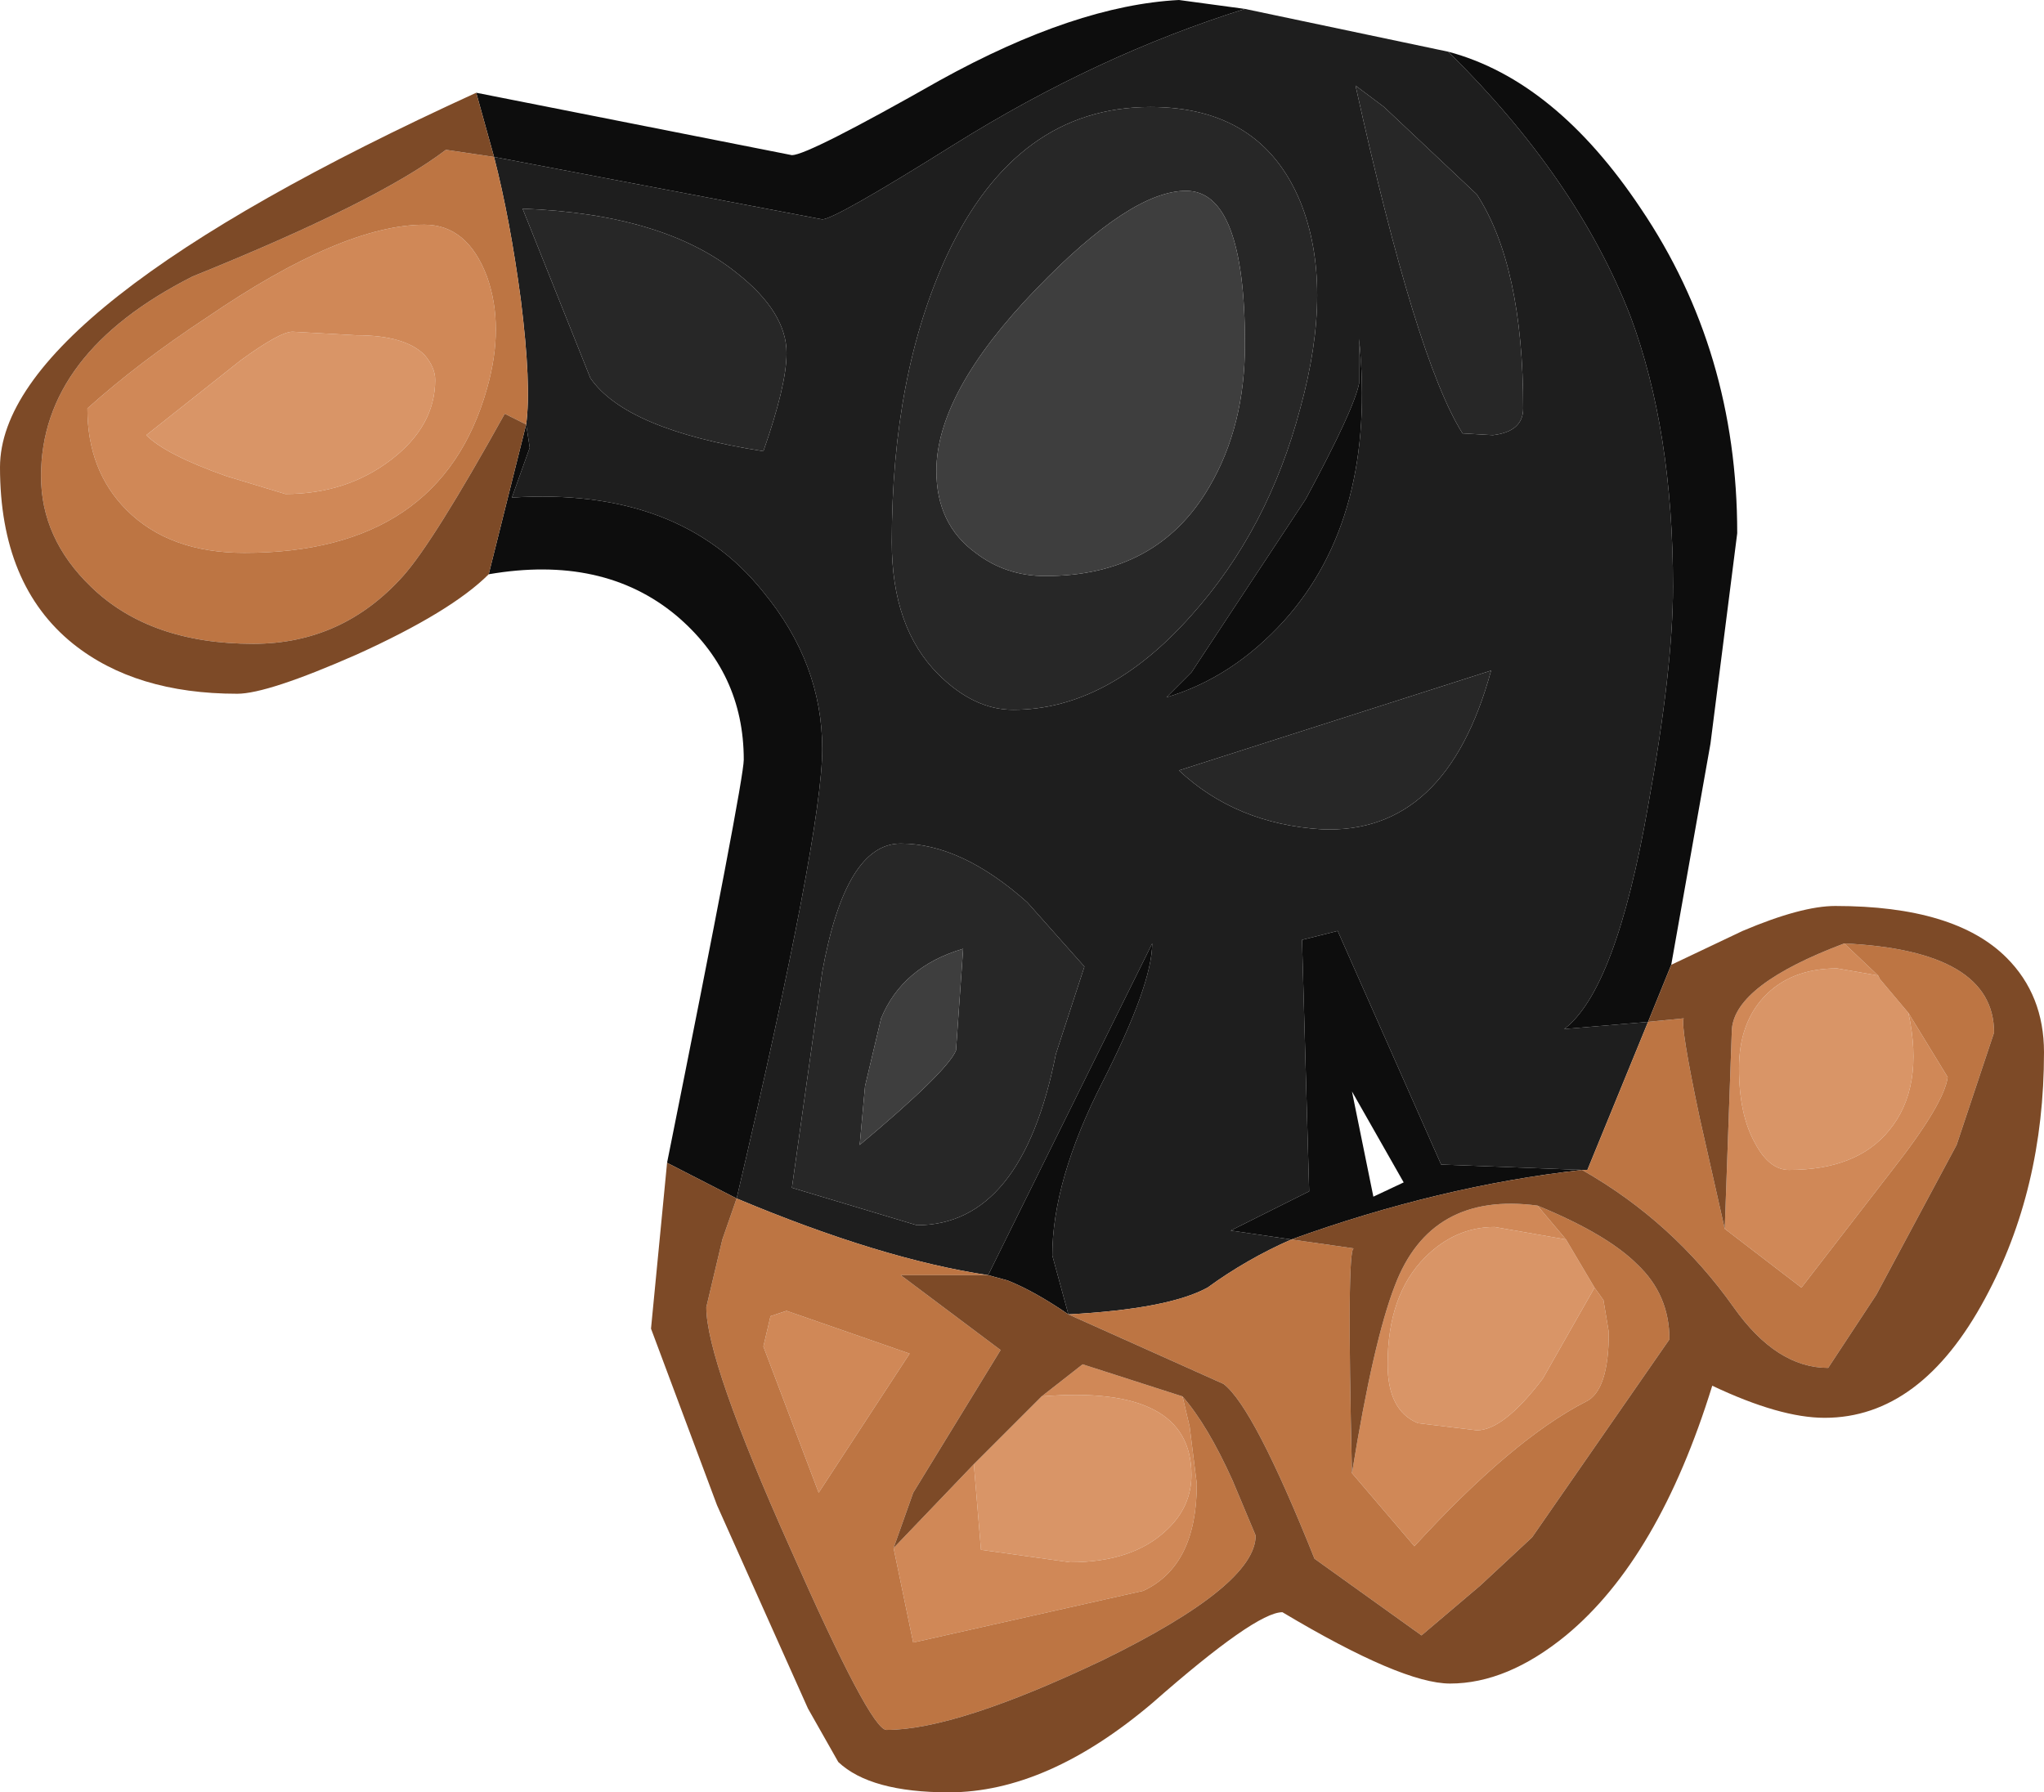 <?xml version="1.0" encoding="UTF-8" standalone="no"?>
<svg xmlns:ffdec="https://www.free-decompiler.com/flash" xmlns:xlink="http://www.w3.org/1999/xlink" ffdec:objectType="shape" height="50.25px" width="57.3px" xmlns="http://www.w3.org/2000/svg">
  <g transform="matrix(1.0, 0.0, 0.0, 1.0, 33.5, 3.4)">
    <path d="M1.4 -3.15 L7.1 -1.95 Q10.7 1.6 12.2 5.45 13.4 8.65 13.4 13.05 13.4 15.35 12.7 19.2 11.8 24.35 10.35 25.45 L12.7 25.25 11.0 29.4 10.85 29.4 6.9 29.25 4.0 22.7 3.0 22.95 3.2 30.0 1.0 31.1 2.7 31.35 Q1.45 31.9 0.35 32.7 -0.75 33.3 -3.55 33.45 L-4.0 31.8 Q-4.0 29.7 -2.6 26.95 -1.2 24.2 -1.2 23.05 L-5.8 32.35 Q-8.8 31.9 -12.85 30.2 -10.45 19.95 -10.45 17.6 -10.45 15.2 -12.1 13.2 -14.45 10.25 -19.15 10.55 L-18.65 9.15 -18.75 8.5 Q-18.6 7.4 -18.9 5.0 -19.2 2.75 -19.65 1.0 L-10.45 2.75 Q-10.1 2.75 -6.75 0.65 -2.75 -1.85 1.4 -3.15 M4.5 -1.0 Q6.2 6.7 7.5 8.75 L8.35 8.8 Q9.2 8.7 9.2 8.05 9.2 4.05 7.9 2.05 L5.3 -0.4 4.5 -1.0 M2.95 2.25 Q1.85 -0.4 -1.25 -0.4 -5.0 -0.4 -6.95 3.75 -8.5 7.1 -8.5 11.8 -8.5 14.2 -7.2 15.5 -6.2 16.5 -5.1 16.5 -2.45 16.5 -0.1 13.85 2.05 11.45 2.95 8.05 3.9 4.6 2.95 2.25 M3.1 10.6 L-0.1 15.45 -0.8 16.15 Q1.05 15.6 2.5 14.0 5.1 11.1 4.6 6.1 L4.6 7.35 Q4.45 8.1 3.1 10.6 M8.3 15.4 L-0.45 18.2 Q1.15 19.7 3.55 19.85 7.05 20.0 8.3 15.4 M-11.45 6.5 Q-11.45 5.35 -12.85 4.25 -14.9 2.6 -18.85 2.45 L-16.95 7.2 Q-15.95 8.65 -12.1 9.25 -11.45 7.4 -11.45 6.5 M-4.7 21.9 Q-6.55 20.25 -8.25 20.25 -9.8 20.25 -10.45 23.85 L-11.3 29.9 -7.8 30.95 Q-4.85 30.95 -3.9 26.15 L-3.1 23.7 -4.7 21.9" fill="#1e1e1e" fill-rule="evenodd" stroke="none"/>
    <path d="M2.95 2.25 Q3.9 4.6 2.95 8.05 2.05 11.45 -0.1 13.85 -2.45 16.5 -5.1 16.5 -6.2 16.5 -7.2 15.5 -8.5 14.2 -8.5 11.8 -8.5 7.1 -6.95 3.75 -5.0 -0.4 -1.25 -0.4 1.85 -0.4 2.95 2.25 M4.5 -1.0 L5.3 -0.4 7.9 2.05 Q9.2 4.05 9.2 8.05 9.2 8.7 8.35 8.8 L7.5 8.75 Q6.2 6.7 4.5 -1.0 M1.4 6.25 Q1.4 1.95 -0.25 1.95 -1.8 1.95 -4.45 4.7 -7.25 7.6 -7.25 9.8 -7.25 11.3 -6.15 12.1 -5.3 12.75 -4.2 12.75 -1.05 12.75 0.4 10.25 1.4 8.55 1.4 6.25 M8.3 15.4 Q7.05 20.0 3.55 19.85 1.15 19.7 -0.45 18.2 L8.3 15.4 M-11.45 6.5 Q-11.45 7.4 -12.1 9.25 -15.95 8.65 -16.95 7.2 L-18.85 2.45 Q-14.9 2.6 -12.85 4.25 -11.45 5.35 -11.45 6.5 M-4.7 21.9 L-3.1 23.7 -3.9 26.15 Q-4.85 30.95 -7.8 30.95 L-11.3 29.9 -10.45 23.85 Q-9.8 20.25 -8.25 20.25 -6.55 20.25 -4.7 21.9 M-9.25 27.05 L-9.4 28.7 Q-6.95 26.65 -6.7 26.05 L-6.5 23.2 Q-8.2 23.7 -8.8 25.15 L-9.25 27.05" fill="#272727" fill-rule="evenodd" stroke="none"/>
    <path d="M1.4 -3.15 Q-2.75 -1.85 -6.75 0.65 -10.1 2.75 -10.45 2.75 L-19.65 1.0 -20.15 -0.8 -11.3 0.95 Q-10.85 0.95 -7.15 -1.15 -3.35 -3.25 -0.45 -3.4 L1.4 -3.15 M-18.75 8.5 L-18.65 9.15 -19.15 10.55 Q-14.45 10.25 -12.1 13.2 -10.45 15.2 -10.45 17.6 -10.45 19.95 -12.85 30.2 L-14.8 29.2 Q-12.65 18.5 -12.65 17.9 -12.65 15.45 -14.55 13.85 -16.6 12.15 -19.8 12.7 L-18.75 8.5 M-5.8 32.35 L-1.2 23.05 Q-1.2 24.2 -2.6 26.95 -4.0 29.7 -4.0 31.8 L-3.55 33.45 Q-4.5 32.8 -5.25 32.5 L-5.8 32.35 M2.7 31.35 L1.0 31.1 3.2 30.0 3.0 22.95 4.0 22.7 6.9 29.25 10.85 29.4 Q6.85 29.85 2.7 31.35 M12.7 25.25 L10.35 25.45 Q11.8 24.35 12.7 19.2 13.4 15.35 13.4 13.05 13.4 8.65 12.2 5.45 10.7 1.6 7.1 -1.95 10.1 -1.15 12.5 2.45 15.2 6.45 15.2 11.55 L14.45 17.45 13.35 23.65 12.7 25.25 M3.1 10.6 Q4.45 8.1 4.6 7.35 L4.6 6.1 Q5.1 11.1 2.5 14.0 1.05 15.6 -0.8 16.15 L-0.1 15.45 3.1 10.6 M4.4 27.2 L5.0 30.15 5.85 29.75 4.4 27.2" fill="#0d0d0d" fill-rule="evenodd" stroke="none"/>
    <path d="M1.4 6.25 Q1.4 8.55 0.4 10.25 -1.05 12.75 -4.2 12.75 -5.3 12.75 -6.15 12.1 -7.25 11.3 -7.25 9.8 -7.25 7.6 -4.45 4.7 -1.8 1.95 -0.25 1.95 1.4 1.95 1.4 6.25 M-9.25 27.05 L-8.8 25.15 Q-8.2 23.7 -6.5 23.2 L-6.7 26.05 Q-6.95 26.65 -9.4 28.7 L-9.25 27.05" fill="#3e3e3e" fill-rule="evenodd" stroke="none"/>
    <path d="M19.15 23.95 L19.2 24.05 20.0 25.0 Q20.45 27.1 19.45 28.3 18.55 29.4 16.65 29.4 16.1 29.4 15.7 28.65 15.25 27.85 15.25 26.55 15.25 25.3 15.95 24.55 16.7 23.75 18.0 23.75 L19.15 23.95 M10.4 31.35 L11.2 32.7 9.75 35.25 Q8.65 36.7 7.9 36.7 L6.25 36.5 Q5.4 36.15 5.4 34.85 5.4 32.9 6.45 31.85 7.3 31.0 8.4 31.0 L10.4 31.35 M-6.2 37.65 L-4.3 35.75 Q-0.1 35.4 -0.1 37.95 -0.1 38.85 -0.8 39.5 -1.75 40.4 -3.5 40.4 L-6.0 40.05 -6.2 37.65 M-25.3 5.9 L-23.5 6.0 Q-22.15 6.0 -21.6 6.55 -21.3 6.9 -21.3 7.25 -21.3 8.55 -22.55 9.5 -23.8 10.45 -25.5 10.45 L-27.15 9.95 Q-28.85 9.35 -29.4 8.8 L-26.75 6.7 Q-25.65 5.9 -25.3 5.9" fill="#d99567" fill-rule="evenodd" stroke="none"/>
    <path d="M19.15 23.95 L18.0 23.75 Q16.7 23.75 15.95 24.55 15.25 25.3 15.25 26.55 15.25 27.85 15.7 28.65 16.1 29.4 16.65 29.4 18.55 29.4 19.45 28.3 20.45 27.1 20.0 25.0 L21.1 26.8 Q21.0 27.55 19.55 29.4 L17.0 32.7 14.85 31.05 15.05 25.45 Q15.15 24.2 18.2 23.05 L19.15 23.95 M10.4 31.35 L8.4 31.0 Q7.3 31.0 6.45 31.85 5.4 32.9 5.4 34.85 5.4 36.15 6.25 36.5 L7.9 36.7 Q8.65 36.7 9.75 35.25 L11.2 32.7 11.45 33.05 11.6 33.95 Q11.6 35.6 10.95 35.9 8.9 36.95 6.15 39.95 L4.4 37.9 Q5.0 34.2 5.6 32.65 6.6 30.0 9.6 30.4 L10.4 31.35 M-8.45 40.0 L-6.2 37.65 -6.0 40.05 -3.5 40.4 Q-1.75 40.4 -0.8 39.5 -0.1 38.85 -0.1 37.95 -0.1 35.4 -4.3 35.75 L-3.15 34.85 -0.35 35.75 -0.15 36.6 0.05 38.2 Q0.05 40.5 -1.45 41.2 L-7.9 42.65 -8.45 40.0 M-19.85 4.35 Q-19.35 5.75 -19.85 7.5 -21.15 12.1 -26.65 12.1 -28.75 12.1 -29.95 10.9 -31.05 9.8 -31.05 8.05 -29.6 6.75 -27.7 5.5 -23.9 2.9 -21.6 2.9 -20.4 2.9 -19.85 4.35 M-25.3 5.9 Q-25.65 5.9 -26.75 6.7 L-29.4 8.8 Q-28.85 9.35 -27.15 9.95 L-25.5 10.45 Q-23.8 10.45 -22.55 9.5 -21.3 8.55 -21.3 7.25 -21.3 6.9 -21.6 6.55 -22.15 6.0 -23.5 6.0 L-25.3 5.9 M-11.9 33.5 L-11.45 33.35 -8.0 34.55 -10.55 38.45 -12.1 34.35 -11.9 33.5" fill="#d08857" fill-rule="evenodd" stroke="none"/>
    <path d="M-19.65 1.0 Q-19.2 2.75 -18.9 5.0 -18.6 7.4 -18.75 8.5 L-19.35 8.2 Q-21.35 11.8 -22.2 12.75 -23.9 14.65 -26.4 14.65 -29.3 14.65 -30.95 13.05 -32.35 11.7 -32.35 9.95 -32.35 6.5 -28.1 4.35 -22.9 2.25 -21.0 0.8 L-19.65 1.0 M-12.85 30.2 Q-8.8 31.9 -5.8 32.35 L-8.25 32.35 -5.45 34.45 -7.9 38.45 -8.45 40.0 -7.9 42.65 -1.45 41.2 Q0.05 40.5 0.05 38.2 L-0.15 36.6 -0.35 35.75 Q0.35 36.55 1.05 38.1 L1.7 39.65 Q1.7 41.05 -2.6 43.15 -6.7 45.1 -8.65 45.1 -9.1 45.1 -11.35 40.0 -13.7 34.75 -13.7 33.25 L-13.25 31.35 -12.85 30.2 M-3.55 33.45 Q-0.75 33.3 0.35 32.7 1.45 31.9 2.7 31.35 L4.45 31.6 Q4.25 31.6 4.4 37.9 L6.15 39.95 Q8.9 36.95 10.95 35.9 11.6 35.6 11.6 33.95 L11.45 33.05 11.2 32.7 10.4 31.35 9.6 30.4 Q11.55 31.2 12.4 32.05 13.3 32.9 13.3 34.15 L9.45 39.7 8.0 41.05 6.35 42.45 3.35 40.3 Q1.65 36.05 0.8 35.4 L-3.55 33.45 M10.85 29.4 L11.0 29.4 12.7 25.25 13.7 25.15 Q13.6 25.35 14.15 27.95 L14.85 31.05 17.0 32.7 19.55 29.4 Q21.0 27.55 21.1 26.8 L20.0 25.0 19.2 24.05 19.15 23.95 18.2 23.05 Q22.4 23.25 22.4 25.55 L21.35 28.7 19.1 32.9 17.75 34.95 Q16.3 34.95 15.1 33.25 13.4 30.85 10.85 29.4 M-19.85 4.35 Q-20.4 2.9 -21.6 2.9 -23.9 2.9 -27.7 5.5 -29.6 6.75 -31.05 8.05 -31.05 9.8 -29.95 10.9 -28.75 12.1 -26.65 12.1 -21.15 12.1 -19.85 7.5 -19.35 5.75 -19.85 4.35 M-11.9 33.5 L-12.1 34.35 -10.55 38.45 -8.0 34.55 -11.45 33.35 -11.9 33.5" fill="#bd7543" fill-rule="evenodd" stroke="none"/>
    <path d="M13.35 23.65 L15.35 22.7 Q17.0 22.0 17.95 22.0 21.3 22.0 22.75 23.45 23.8 24.5 23.8 26.1 23.8 29.95 22.15 33.0 20.35 36.35 17.65 36.35 16.4 36.35 14.5 35.45 13.0 40.3 10.4 42.45 8.75 43.8 7.15 43.8 5.8 43.8 2.45 41.8 1.7 41.8 -1.2 44.35 -4.15 46.85 -6.9 46.85 -9.1 46.85 -10.0 46.0 L-10.85 44.5 -13.4 38.8 -15.25 33.85 -14.8 29.2 -12.85 30.2 -13.25 31.35 -13.7 33.25 Q-13.7 34.75 -11.35 40.0 -9.1 45.1 -8.65 45.1 -6.7 45.1 -2.6 43.15 1.7 41.05 1.7 39.65 L1.05 38.1 Q0.35 36.55 -0.35 35.75 L-3.15 34.85 -4.3 35.75 -6.2 37.65 -8.45 40.0 -7.9 38.45 -5.45 34.45 -8.25 32.35 -5.8 32.35 -5.25 32.5 Q-4.5 32.8 -3.55 33.45 L0.8 35.4 Q1.65 36.05 3.35 40.3 L6.35 42.45 8.0 41.05 9.45 39.7 13.3 34.15 Q13.3 32.9 12.4 32.05 11.55 31.2 9.6 30.4 6.6 30.0 5.6 32.65 5.0 34.2 4.4 37.9 4.25 31.6 4.45 31.6 L2.7 31.35 Q6.85 29.85 10.85 29.4 13.4 30.85 15.1 33.25 16.3 34.95 17.75 34.95 L19.1 32.9 21.35 28.7 22.4 25.55 Q22.4 23.25 18.2 23.05 15.15 24.2 15.05 25.45 L14.85 31.05 14.15 27.95 Q13.6 25.35 13.7 25.15 L12.7 25.25 13.35 23.65 M-19.8 12.7 Q-20.85 13.75 -23.5 14.95 -26.0 16.05 -26.85 16.05 -29.7 16.05 -31.45 14.65 -33.5 13.0 -33.5 9.7 -33.5 5.3 -20.15 -0.8 L-19.65 1.0 -21.0 0.8 Q-22.9 2.25 -28.1 4.35 -32.35 6.5 -32.35 9.95 -32.35 11.7 -30.95 13.05 -29.3 14.65 -26.4 14.65 -23.9 14.65 -22.2 12.75 -21.35 11.8 -19.35 8.2 L-18.75 8.5 -19.8 12.7" fill="#7d4a27" fill-rule="evenodd" stroke="none"/>
  </g>
</svg>

